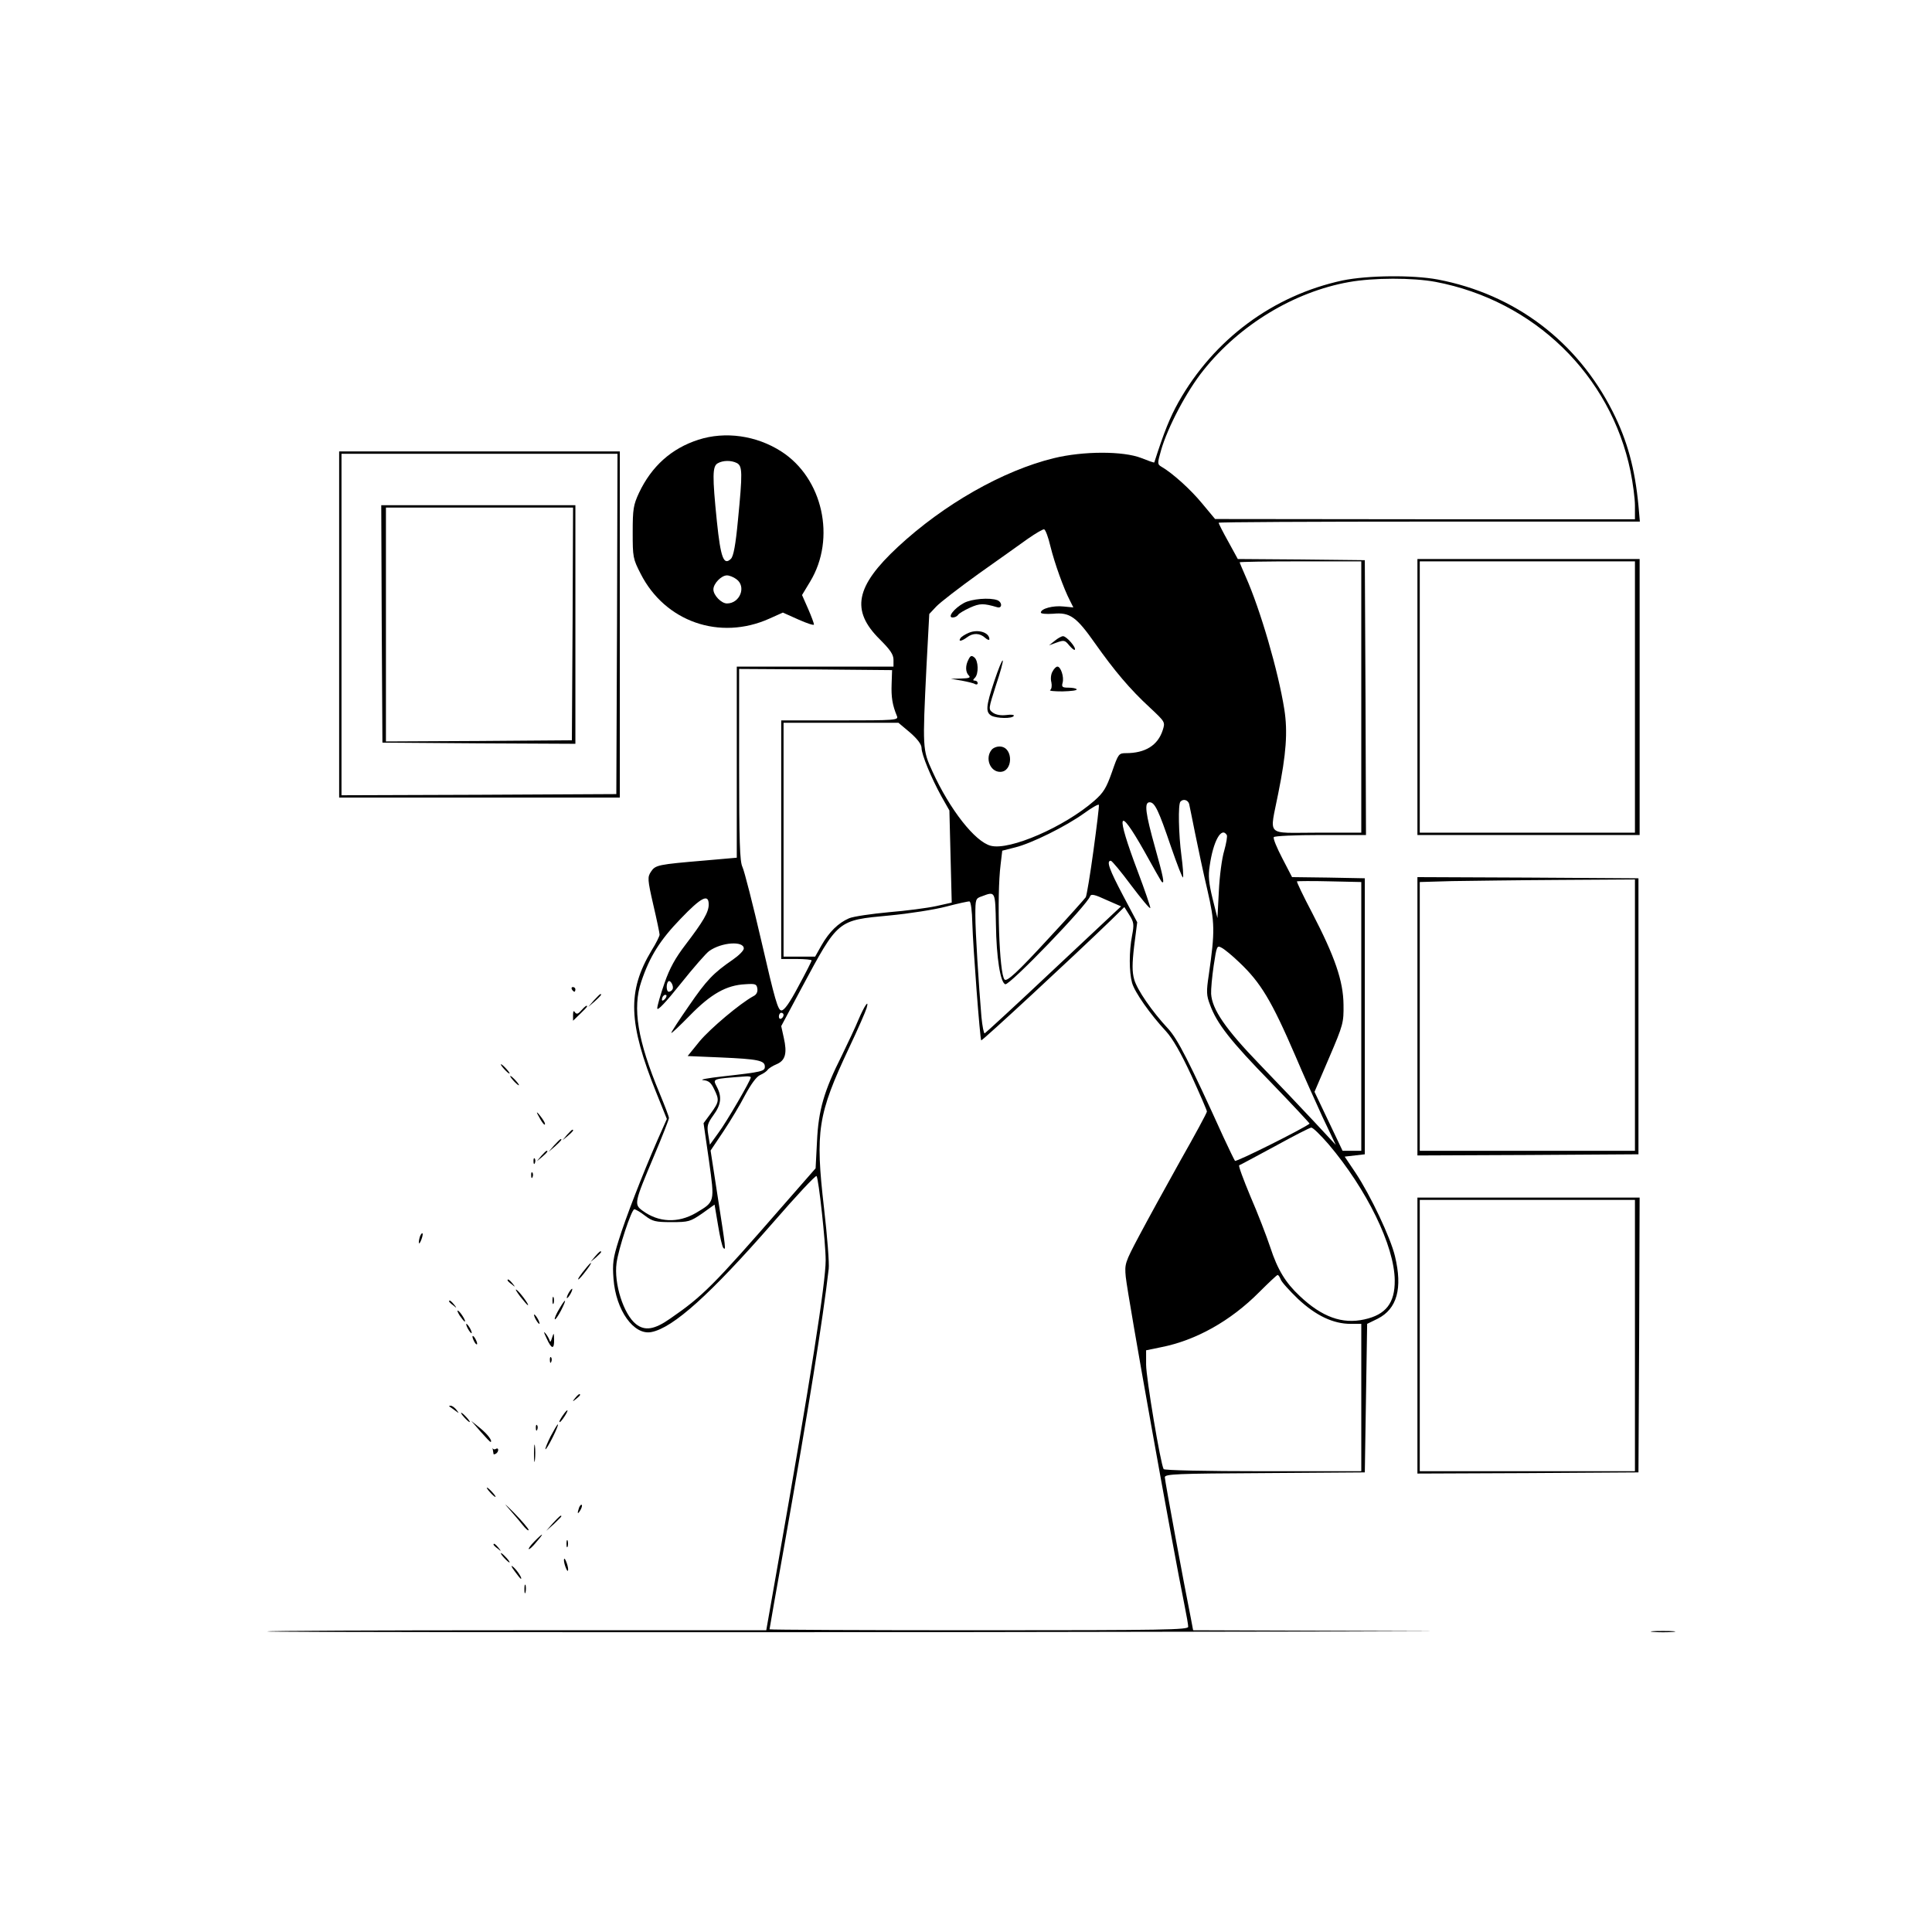 <?xml version="1.0" standalone="no"?>
<!DOCTYPE svg PUBLIC "-//W3C//DTD SVG 20010904//EN"
 "http://www.w3.org/TR/2001/REC-SVG-20010904/DTD/svg10.dtd">
<svg version="1.0" xmlns="http://www.w3.org/2000/svg"
 width="826pt" height="826pt" viewBox="0 0 826 826"
 preserveAspectRatio="xMidYMid meet">

<g transform="translate(0,826) scale(0.1,-0.1)"
fill="#000000" stroke="none">
<path d="M5740 7061 c-297 -64 -550 -251 -702 -521 -36 -65 -60 -123 -103
-257 -1 -2 -26 7 -56 19 -77 30 -248 30 -374 -1 -217 -53 -470 -197 -666 -379
-182 -169 -202 -272 -78 -395 45 -45 59 -65 59 -88 l0 -29 -335 0 -335 0 0
-409 0 -408 -137 -12 c-200 -17 -211 -19 -230 -48 -15 -23 -15 -32 10 -141 15
-64 27 -122 27 -128 0 -6 -15 -37 -34 -67 -105 -175 -100 -310 20 -609 l45
-112 -40 -90 c-65 -149 -137 -335 -166 -429 -24 -76 -27 -99 -22 -165 10 -134
87 -242 162 -227 93 18 252 161 520 468 99 114 182 203 186 199 9 -10 39 -286
39 -360 0 -97 -64 -504 -206 -1309 l-48 -273 -1065 0 c-585 0 -1067 -2 -1069
-5 -3 -3 1284 -4 2859 -3 1575 2 2467 4 1982 5 l-882 3 -10 53 c-27 133 -111
587 -111 601 0 14 47 16 428 18 l427 3 5 317 5 318 45 22 c83 42 107 130 74
267 -19 80 -105 261 -168 356 l-47 70 43 5 43 5 0 590 0 590 -156 3 -155 2
-42 81 c-23 44 -40 85 -36 90 3 5 93 9 200 9 l194 0 -2 588 -3 587 -272 3
-271 2 -41 75 c-23 41 -41 77 -41 80 0 3 405 5 900 5 l901 0 -6 68 c-15 158
-47 277 -110 402 -152 301 -418 502 -748 565 -108 20 -299 18 -407 -4z m397
-6 c422 -80 749 -398 834 -810 10 -49 19 -116 19 -147 l0 -58 -897 0 -898 1
-55 66 c-50 61 -128 131 -175 158 -17 10 -17 14 -1 70 28 98 110 254 182 343
154 193 386 334 621 376 105 19 273 19 370 1z m-1646 -1131 c18 -73 57 -181
83 -231 l15 -30 -42 4 c-44 5 -97 -9 -97 -26 0 -5 22 -7 53 -5 71 7 99 -13
179 -127 82 -116 149 -196 235 -275 65 -61 65 -61 54 -96 -21 -65 -75 -98
-157 -98 -31 0 -33 -3 -60 -81 -24 -68 -36 -88 -76 -123 -127 -111 -361 -213
-442 -192 -67 17 -175 154 -250 319 -42 91 -42 99 -25 447 l12 225 30 32 c17
18 99 81 181 140 83 59 178 126 211 150 33 23 64 41 69 40 6 -2 18 -34 27 -73z
m1329 -644 l0 -580 -190 0 c-223 0 -202 -21 -165 168 34 168 41 263 26 359
-26 164 -103 428 -165 567 -14 32 -26 60 -26 62 0 2 117 4 260 4 l260 0 0
-580z m-2008 55 c-2 -55 3 -89 23 -137 7 -17 -9 -18 -244 -18 l-251 0 0 -510
0 -510 65 0 c36 0 65 -3 65 -6 0 -4 -25 -53 -56 -110 -38 -72 -61 -104 -73
-104 -15 0 -28 45 -85 293 -37 160 -74 305 -82 321 -11 23 -14 108 -14 438 l0
408 327 -2 327 -3 -2 -60z m79 -207 c32 -28 49 -51 49 -66 0 -28 41 -127 85
-207 l34 -60 5 -197 5 -197 -67 -15 c-37 -8 -128 -20 -202 -26 -74 -7 -151
-18 -170 -26 -46 -20 -85 -58 -118 -116 l-27 -48 -67 0 -68 0 0 500 0 500 246
0 245 0 50 -42z m1193 -305 c2 -10 14 -67 26 -128 12 -60 35 -168 52 -240 32
-139 33 -175 6 -363 -11 -72 -10 -88 5 -127 29 -81 89 -157 261 -333 92 -95
166 -175 165 -176 -28 -22 -314 -165 -319 -159 -3 4 -26 51 -50 103 -146 322
-195 417 -235 461 -70 75 -134 168 -146 212 -9 32 -9 66 0 143 l13 101 -61
115 c-58 110 -72 148 -52 148 5 0 44 -47 87 -105 44 -58 80 -102 82 -97 1 4
-23 75 -54 157 -95 252 -85 286 27 88 39 -71 73 -130 75 -132 15 -16 7 22 -27
143 -42 150 -48 196 -24 196 22 0 38 -33 91 -189 27 -78 50 -138 52 -132 2 7
-1 48 -7 93 -12 90 -15 221 -4 231 12 13 32 7 37 -10z m-409 -199 c-14 -103
-29 -193 -33 -200 -4 -6 -74 -85 -157 -174 -135 -147 -180 -188 -190 -178 -23
22 -34 357 -17 492 l7 59 55 14 c70 17 217 90 295 146 33 24 61 40 63 36 2 -4
-9 -92 -23 -195z m570 66 c3 -5 -2 -35 -11 -67 -10 -32 -20 -110 -23 -173 l-6
-115 -21 84 c-16 66 -19 96 -12 140 15 105 50 168 73 131z m575 -776 l0 -574
-40 0 -40 0 -60 126 -60 126 63 147 c60 140 62 149 61 226 -1 101 -37 205
-134 392 -38 72 -67 133 -65 135 2 1 64 2 139 0 l136 -3 0 -575z m-1562 393
c2 -142 19 -248 40 -255 18 -6 351 339 363 377 4 10 21 6 68 -16 l64 -28 -288
-270 c-158 -149 -291 -271 -295 -273 -4 -1 -10 30 -14 70 -12 143 -26 364 -26
435 0 69 1 72 28 81 58 22 57 23 60 -121z m-1228 86 c0 -33 -23 -72 -100 -173
-42 -55 -67 -99 -89 -163 -17 -49 -31 -97 -31 -108 0 -13 36 25 99 104 55 69
110 132 123 141 53 38 148 44 148 11 0 -9 -21 -30 -47 -48 -83 -57 -112 -87
-188 -198 -41 -59 -75 -111 -75 -115 0 -4 36 30 80 75 89 91 155 129 236 133
44 3 49 1 52 -19 2 -14 -4 -26 -17 -32 -57 -31 -184 -138 -230 -193 l-51 -63
142 -6 c159 -7 188 -13 188 -39 0 -20 -10 -23 -180 -42 -63 -7 -101 -14 -84
-16 24 -2 34 -11 47 -38 23 -47 22 -54 -14 -104 l-31 -42 23 -159 c25 -181 26
-176 -56 -225 -76 -44 -159 -41 -228 10 -37 27 -35 34 48 231 36 85 65 159 65
165 0 6 -18 53 -40 106 -94 226 -117 364 -78 478 36 107 80 177 168 268 89 93
120 108 120 61z m1127 -79 c3 -104 33 -497 38 -502 3 -4 397 361 556 515 l56
55 22 -35 c19 -30 20 -40 11 -87 -13 -68 -13 -155 0 -202 11 -40 78 -135 145
-207 29 -32 63 -91 109 -190 36 -79 66 -148 66 -153 0 -6 -51 -100 -114 -211
-62 -111 -141 -255 -176 -321 -61 -115 -62 -120 -57 -175 10 -92 199 -1147
252 -1408 8 -40 15 -79 15 -88 0 -13 -95 -15 -895 -15 -492 0 -895 2 -895 4 0
2 29 168 65 368 103 582 163 956 188 1173 3 22 -6 139 -20 260 -38 330 -27
400 107 685 38 80 71 156 75 170 12 41 -9 11 -35 -50 -12 -30 -45 -99 -71
-153 -76 -151 -100 -233 -106 -367 l-6 -115 -140 -160 c-297 -341 -343 -387
-481 -482 -68 -48 -109 -54 -147 -24 -53 42 -95 174 -83 261 8 61 64 230 76
230 5 0 26 -12 45 -27 33 -25 45 -28 114 -28 73 0 80 2 131 37 l53 38 15 -89
c8 -49 18 -93 23 -97 11 -11 10 -2 -24 216 l-31 201 55 82 c30 45 72 115 93
156 25 46 48 78 64 85 14 6 28 16 32 22 4 6 21 17 38 24 38 16 46 47 31 113
l-11 50 86 161 c159 296 153 291 377 312 84 8 193 25 242 38 50 13 95 23 100
22 6 -2 11 -42 12 -92z m1141 -168 c92 -87 138 -163 241 -402 32 -76 85 -193
115 -259 l57 -120 -93 100 c-51 55 -156 165 -233 245 -146 151 -203 235 -207
301 -1 19 4 73 11 121 13 85 14 87 34 76 12 -6 46 -34 75 -62z m-2423 -116
c-3 -6 -10 -10 -16 -10 -10 0 -12 33 -2 44 9 9 26 -22 18 -34z m-33 -42 c-7
-7 -12 -8 -12 -2 0 6 3 14 7 17 3 4 9 5 12 2 2 -3 -1 -11 -7 -17z m508 -67 c0
-6 -4 -13 -10 -16 -5 -3 -10 1 -10 9 0 9 5 16 10 16 6 0 10 -4 10 -9z m-140
-267 c0 -12 -103 -190 -139 -238 l-36 -50 -7 43 c-6 37 -4 47 22 83 33 45 37
79 15 121 -18 36 -24 34 123 45 12 1 22 -1 22 -4z m2470 -286 c163 -192 282
-435 283 -582 1 -97 -38 -147 -130 -167 -94 -21 -181 10 -276 100 -61 57 -95
113 -126 208 -16 48 -54 147 -85 218 -30 72 -52 131 -48 133 4 1 72 38 152 81
80 44 150 80 156 80 7 1 40 -32 74 -71z m-205 -577 c3 -11 37 -48 74 -84 77
-72 151 -107 226 -107 l45 0 0 -315 0 -315 -419 0 c-252 0 -422 4 -426 9 -13
21 -75 390 -75 447 l0 61 63 13 c149 29 298 112 421 236 39 39 74 72 78 73 4
0 9 -8 13 -18z"/>
<path d="M4121 5682 c-42 -23 -72 -62 -48 -62 9 0 19 5 23 11 3 6 27 20 51 31
42 19 58 19 116 2 22 -7 23 21 1 30 -32 12 -110 6 -143 -12z"/>
<path d="M4143 5555 c-17 -7 -34 -18 -37 -24 -10 -15 5 -13 28 4 26 20 55 19
78 -2 10 -9 18 -11 18 -6 0 29 -48 44 -87 28z"/>
<path d="M4509 5520 l-24 -19 33 12 c31 11 35 10 53 -12 11 -13 22 -22 24 -19
8 8 -35 58 -50 58 -7 0 -23 -9 -36 -20z"/>
<path d="M4141 5441 c-14 -26 -14 -54 1 -69 9 -9 2 -12 -32 -13 l-45 -1 47 -8
c26 -5 52 -11 57 -15 6 -3 11 -1 11 4 0 6 -5 11 -12 11 -9 0 -9 3 0 12 17 17
15 73 -2 87 -12 10 -17 8 -25 -8z"/>
<path d="M4251 5348 c-36 -108 -38 -133 -12 -148 24 -12 88 -13 95 -1 4 5 -10
7 -31 4 -25 -3 -45 1 -58 10 -20 15 -19 16 13 117 19 56 32 104 29 106 -3 3
-19 -37 -36 -88z"/>
<path d="M4500 5389 c-7 -11 -9 -32 -5 -46 3 -15 1 -29 -5 -33 -6 -4 18 -6 53
-6 36 1 63 4 60 9 -2 4 -18 7 -35 7 -26 0 -30 3 -25 21 7 25 -8 69 -22 69 -6
0 -15 -9 -21 -21z"/>
<path d="M4240 5055 c-30 -36 -7 -95 36 -95 55 0 57 102 3 108 -14 2 -31 -4
-39 -13z"/>
<path d="M2986 6380 c-115 -37 -200 -113 -254 -227 -24 -52 -27 -69 -27 -169
0 -105 1 -113 34 -177 104 -205 338 -287 550 -192 l58 26 67 -30 c36 -16 66
-26 66 -21 0 5 -11 35 -25 67 l-26 59 35 58 c111 184 54 442 -124 556 -106 68
-239 87 -354 50z m165 -100 c23 -13 24 -40 4 -244 -10 -106 -19 -154 -30 -165
-31 -31 -44 5 -60 159 -20 196 -19 236 3 249 22 13 58 14 83 1z m-3 -496 c44
-31 16 -104 -40 -104 -24 0 -58 35 -58 60 0 25 34 60 58 60 10 0 28 -7 40 -16z"/>
<path d="M1450 5590 l0 -740 600 0 600 0 0 740 0 740 -600 0 -600 0 0 -740z
m1188 3 l-3 -728 -587 -3 -588 -2 0 730 0 730 590 0 590 0 -2 -727z"/>
<path d="M1632 5593 l3 -508 413 -3 412 -2 0 510 0 510 -415 0 -415 0 2 -507z
m816 0 l-3 -498 -397 -3 -398 -2 0 500 0 500 400 0 400 0 -2 -497z"/>
<path d="M6060 5280 l0 -590 475 0 475 0 0 590 0 590 -475 0 -475 0 0 -590z
m930 0 l0 -580 -460 0 -460 0 0 580 0 580 460 0 460 0 0 -580z"/>
<path d="M6060 3915 l0 -595 473 2 472 3 0 590 0 590 -472 3 -473 2 0 -595z
m930 5 l0 -580 -460 0 -460 0 0 575 0 574 138 4 c75 1 282 4 460 5 l322 2 0
-580z"/>
<path d="M2445 4030 c3 -5 8 -10 11 -10 2 0 4 5 4 10 0 6 -5 10 -11 10 -5 0
-7 -4 -4 -10z"/>
<path d="M2539 3983 l-24 -28 28 24 c25 23 32 31 24 31 -2 0 -14 -12 -28 -27z"/>
<path d="M2485 3940 c-14 -16 -20 -17 -27 -8 -5 9 -8 5 -8 -11 l0 -25 30 29
c17 16 30 30 30 32 0 7 -8 2 -25 -17z"/>
<path d="M2155 3690 c10 -11 20 -20 23 -20 3 0 -3 9 -13 20 -10 11 -20 20 -23
20 -3 0 3 -9 13 -20z"/>
<path d="M2195 3640 c10 -11 20 -20 23 -20 3 0 -3 9 -13 20 -10 11 -20 20 -23
20 -3 0 3 -9 13 -20z"/>
<path d="M2299 3495 c17 -33 31 -51 31 -40 0 6 -10 21 -21 35 -13 17 -17 18
-10 5z"/>
<path d="M2424 3408 l-19 -23 23 19 c21 18 27 26 19 26 -2 0 -12 -10 -23 -22z"/>
<path d="M2369 3363 l-24 -28 28 24 c25 23 32 31 24 31 -2 0 -14 -12 -28 -27z"/>
<path d="M2314 3318 l-19 -23 23 19 c21 18 27 26 19 26 -2 0 -12 -10 -23 -22z"/>
<path d="M2281 3294 c0 -11 3 -14 6 -6 3 7 2 16 -1 19 -3 4 -6 -2 -5 -13z"/>
<path d="M2271 3234 c0 -11 3 -14 6 -6 3 7 2 16 -1 19 -3 4 -6 -2 -5 -13z"/>
<path d="M6060 2550 l0 -590 473 2 472 3 3 588 2 587 -475 0 -475 0 0 -590z
m930 0 l0 -580 -460 0 -460 0 0 580 0 580 460 0 460 0 0 -580z"/>
<path d="M1796 2975 c-3 -9 -6 -22 -5 -28 0 -7 5 -1 10 12 5 13 8 26 5 28 -2
2 -6 -3 -10 -12z"/>
<path d="M2544 2888 l-19 -23 23 19 c12 11 22 21 22 23 0 8 -8 2 -26 -19z"/>
<path d="M2509 2843 c-29 -35 -41 -53 -36 -53 2 0 17 16 31 35 28 36 31 49 5
18z"/>
<path d="M2170 2786 c0 -2 8 -10 18 -17 15 -13 16 -12 3 4 -13 16 -21 21 -21
13z"/>
<path d="M2224 2717 c16 -20 30 -37 33 -37 7 0 -36 58 -49 66 -7 4 1 -9 16
-29z"/>
<path d="M2430 2730 c-6 -11 -8 -20 -6 -20 3 0 10 9 16 20 6 11 8 20 6 20 -3
0 -10 -9 -16 -20z"/>
<path d="M2362 2700 c0 -14 2 -19 5 -12 2 6 2 18 0 25 -3 6 -5 1 -5 -13z"/>
<path d="M1920 2696 c0 -2 8 -10 18 -17 15 -13 16 -12 3 4 -13 16 -21 21 -21
13z"/>
<path d="M2391 2664 c-12 -20 -21 -40 -19 -44 2 -4 13 12 26 36 27 53 22 58
-7 8z"/>
<path d="M1965 2636 c10 -14 19 -26 22 -26 7 0 -17 39 -28 46 -6 3 -3 -5 6
-20z"/>
<path d="M2290 2620 c6 -11 13 -20 16 -20 2 0 0 9 -6 20 -6 11 -13 20 -16 20
-2 0 0 -9 6 -20z"/>
<path d="M2000 2580 c6 -11 13 -20 16 -20 2 0 0 9 -6 20 -6 11 -13 20 -16 20
-2 0 0 -9 6 -20z"/>
<path d="M2337 2538 c21 -47 33 -49 32 -5 -1 30 -1 31 -9 7 -4 -14 -8 -20 -9
-14 -1 5 -8 19 -16 30 -12 15 -12 11 2 -18z"/>
<path d="M2020 2545 c0 -5 5 -17 10 -25 5 -8 10 -10 10 -5 0 6 -5 17 -10 25
-5 8 -10 11 -10 5z"/>
<path d="M2351 2444 c0 -11 3 -14 6 -6 3 7 2 16 -1 19 -3 4 -6 -2 -5 -13z"/>
<path d="M2459 2283 c-13 -16 -12 -17 4 -4 9 7 17 15 17 17 0 8 -8 3 -21 -13z"/>
<path d="M1921 2247 c2 -1 13 -9 24 -17 19 -14 19 -14 6 3 -7 9 -18 17 -24 17
-6 0 -8 -1 -6 -3z"/>
<path d="M2413 2218 c-15 -20 -25 -38 -20 -38 3 0 12 11 21 25 17 26 16 35 -1
13z"/>
<path d="M1985 2200 c10 -11 20 -20 23 -20 3 0 -3 9 -13 20 -10 11 -20 20 -23
20 -3 0 3 -9 13 -20z"/>
<path d="M2055 2139 c22 -25 41 -45 43 -44 8 5 -14 34 -46 60 l-37 30 40 -46z"/>
<path d="M2291 2154 c0 -11 3 -14 6 -6 3 7 2 16 -1 19 -3 4 -6 -2 -5 -13z"/>
<path d="M2354 2119 c-14 -28 -24 -53 -22 -55 2 -2 16 21 31 51 15 30 25 55
22 55 -3 0 -16 -23 -31 -51z"/>
<path d="M2283 2045 c0 -33 2 -45 4 -27 2 18 2 45 0 60 -2 15 -4 0 -4 -33z"/>
<path d="M2107 2062 c1 -8 3 -16 3 -18 0 -3 5 -2 10 1 6 3 10 11 10 16 0 6 -4
8 -9 5 -5 -4 -11 -3 -14 1 -2 5 -2 2 0 -5z"/>
<path d="M2095 1880 c10 -11 20 -20 23 -20 3 0 -3 9 -13 20 -10 11 -20 20 -23
20 -3 0 3 -9 13 -20z"/>
<path d="M2171 1815 c19 -22 48 -55 62 -73 15 -19 27 -29 27 -23 0 5 -28 38
-62 73 -35 35 -47 46 -27 23z"/>
<path d="M2476 1815 c-9 -26 -7 -32 5 -12 6 10 9 21 6 23 -2 3 -7 -2 -11 -11z"/>
<path d="M2364 1748 l-29 -33 33 29 c17 17 32 31 32 33 0 8 -8 1 -36 -29z"/>
<path d="M2285 1670 c-16 -16 -27 -31 -24 -33 2 -2 17 11 32 30 36 41 31 43
-8 3z"/>
<path d="M2422 1660 c0 -14 2 -19 5 -12 2 6 2 18 0 25 -3 6 -5 1 -5 -13z"/>
<path d="M2110 1656 c0 -2 8 -10 18 -17 15 -13 16 -12 3 4 -13 16 -21 21 -21
13z"/>
<path d="M2155 1600 c10 -11 20 -20 23 -20 3 0 -3 9 -13 20 -10 11 -20 20 -23
20 -3 0 3 -9 13 -20z"/>
<path d="M2411 1590 c0 -8 4 -24 9 -35 5 -13 9 -14 9 -5 0 8 -4 24 -9 35 -5
13 -9 14 -9 5z"/>
<path d="M2200 1543 c13 -18 25 -33 27 -33 8 0 -17 38 -33 51 -11 9 -9 2 6
-18z"/>
<path d="M2242 1465 c0 -16 2 -22 5 -12 2 9 2 23 0 30 -3 6 -5 -1 -5 -18z"/>
<path d="M7068 1283 c23 -2 61 -2 85 0 23 2 4 4 -43 4 -47 0 -66 -2 -42 -4z"/>
</g>
</svg>
